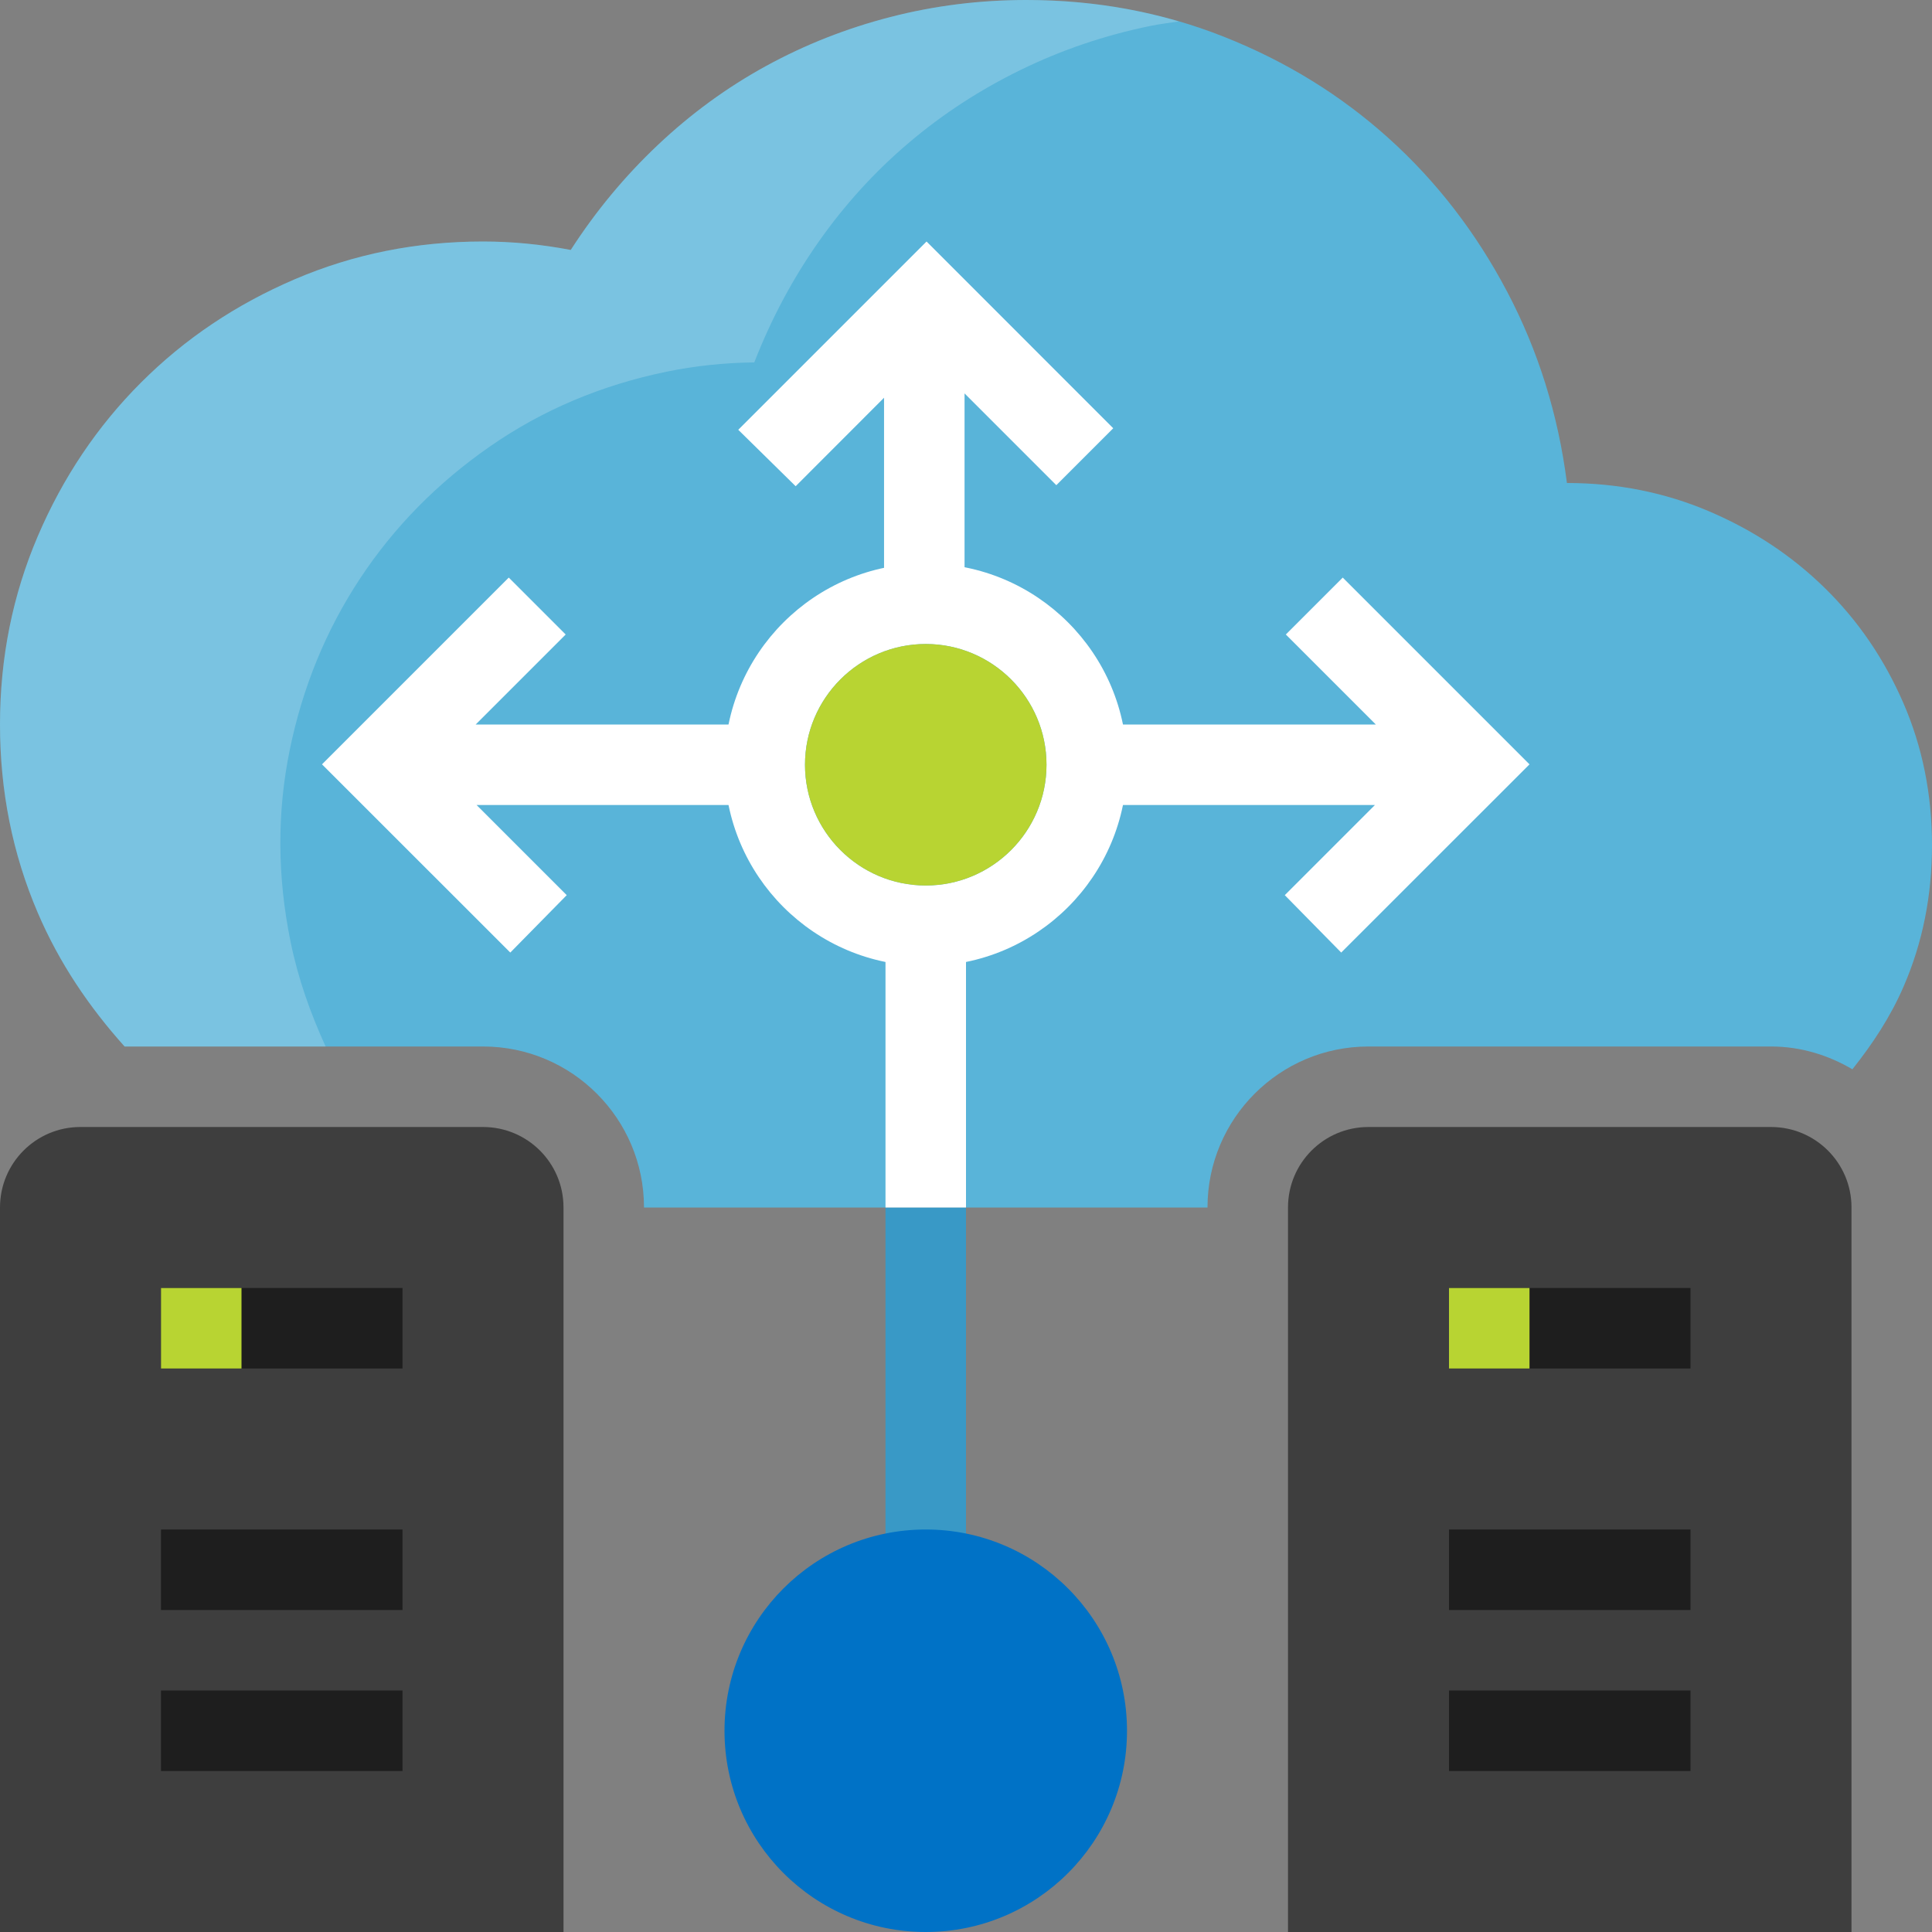<?xml version="1.0" encoding="utf-8"?>
<!-- Generator: Adobe Illustrator 21.1.0, SVG Export Plug-In . SVG Version: 6.00 Build 0)  -->
<svg version="1.1" id="Layer_1" xmlns="http://www.w3.org/2000/svg" xmlns:xlink="http://www.w3.org/1999/xlink" x="0px" y="0px"
	 width="24px" height="24px" viewBox="0 0 24 24" enable-background="new 0 0 24 24" xml:space="preserve">
<rect x="0" y="0" width="24" height="24" fill="#808080" stroke="none"/>
<path fill="#59B4D9" d="M23.643,8.73c-0.238-0.547-0.562-1.021-0.973-1.424c-0.411-0.403-0.891-0.721-1.441-0.955S20.09,6,19.465,6
	c-0.109-0.852-0.357-1.645-0.744-2.379c-0.387-0.734-0.877-1.369-1.471-1.904c-0.594-0.535-1.275-0.955-2.045-1.26
	C14.435,0.152,13.617,0,12.75,0c-0.578,0-1.141,0.07-1.688,0.211S10,0.555,9.516,0.82S8.584,1.412,8.174,1.799
	C7.764,2.186,7.402,2.621,7.09,3.105C6.723,3.035,6.359,3,6,3C5.172,3,4.393,3.156,3.662,3.469c-0.731,0.313-1.367,0.74-1.91,1.283
	c-0.543,0.543-0.971,1.18-1.283,1.91C0.157,7.392,0,8.172,0,9s0.156,1.607,0.469,2.338c0.269,0.628,0.64,1.173,1.079,1.662h4.453
	C7.104,13,8,13.896,8,14.999V15h7v-0.001C15,13.896,15.896,13,16.999,13h5.002c0.37,0,0.712,0.108,1.01,0.283
	c0.251-0.315,0.474-0.652,0.638-1.032C23.884,11.708,24,11.125,24,10.5C24,9.867,23.881,9.277,23.643,8.73z"/>
<path fill="#3E3E3E" d="M0,24.001v-9.001C0,14.447,0.447,14,0.999,14h5.001C6.553,14,7,14.447,7,14.999v9.001H0z"/>
<path fill="#3E3E3E" d="M16,24.001v-9.001C16,14.447,16.447,14,16.999,14h5.001C22.553,14,23,14.447,23,14.999v9.001H16z"/>
<rect x="2" y="16" fill="#1E1E1E" width="3" height="1"/>
<rect x="2" y="19" fill="#1E1E1E" width="3" height="1"/>
<rect x="2" y="21" fill="#1E1E1E" width="3" height="1"/>
<rect x="18" y="16" fill="#1E1E1E" width="3" height="1"/>
<rect x="2" y="16" fill="#B8D432" width="1" height="1"/>
<rect x="18" y="16" fill="#B8D432" width="1" height="1"/>
<rect x="18" y="19" fill="#1E1E1E" width="3" height="1"/>
<rect x="18" y="21" fill="#1E1E1E" width="3" height="1"/>
<rect x="11" y="15" fill="#3999C6" width="1" height="5"/>
<path opacity="0.2" fill="#FFFFFF" enable-background="new    " d="M12.75,0c-0.578,0-1.141,0.07-1.688,0.211S10,0.555,9.516,0.82
	S8.584,1.412,8.174,1.799C7.764,2.186,7.402,2.621,7.09,3.105C6.723,3.035,6.359,3,6,3C5.172,3,4.393,3.156,3.662,3.469
	c-0.731,0.313-1.367,0.74-1.91,1.283c-0.543,0.543-0.971,1.18-1.283,1.91C0.157,7.392,0,8.172,0,9s0.156,1.607,0.469,2.338
	c0.269,0.628,0.64,1.173,1.079,1.662h2.497c-0.187-0.41-0.341-0.838-0.435-1.299c-0.166-0.811-0.17-1.606-0.011-2.384
	c0.159-0.778,0.45-1.488,0.873-2.129C4.895,6.547,5.433,6,6.085,5.547c0.653-0.454,1.385-0.763,2.197-0.93
	C8.634,4.545,8.997,4.506,9.37,4.502c0.209-0.537,0.475-1.037,0.799-1.498c0.324-0.461,0.697-0.871,1.118-1.228
	c0.421-0.358,0.885-0.66,1.393-0.908c0.508-0.248,1.044-0.43,1.611-0.546c0.118-0.024,0.236-0.038,0.353-0.056
	C14.041,0.089,13.41,0,12.75,0z"/>
<path fill="#FFFFFF" d="M11.5,8C12.327,8,13,8.673,13,9.5S12.327,11,11.5,11S10,10.327,10,9.5S10.673,8,11.5,8 M11.5,7
	C10.119,7,9,8.119,9,9.5s1.119,2.5,2.5,2.5S14,10.881,14,9.5S12.881,7,11.5,7L11.5,7z"/>
<circle fill="#0072C6" cx="11.5" cy="21.5" r="2.5"/>
<rect x="11" y="11.5" fill="#FFFFFF" width="1" height="3.5"/>
<polygon fill="#FFFFFF" points="16.68,7.175 15.973,7.882 17.091,9 13.396,9 13.396,10 17.08,10 15.96,11.12 16.661,11.833 
	19,9.495 "/>
<polygon fill="#FFFFFF" points="9.688,9 5.909,9 7.027,7.882 6.32,7.175 4,9.495 6.339,11.833 7.04,11.12 5.92,10 9.688,10 "/>
<polygon fill="#FFFFFF" points="13.829,5.32 11.51,3 9.171,5.339 9.884,6.04 10.982,4.941 10.982,7.646 11.982,7.646 11.982,4.887 
	13.122,6.027 "/>
<path fill="#B8D432" d="M11.5,8C12.327,8,13,8.673,13,9.5S12.327,11,11.5,11S10,10.327,10,9.5S10.673,8,11.5,8"/>
</svg>
